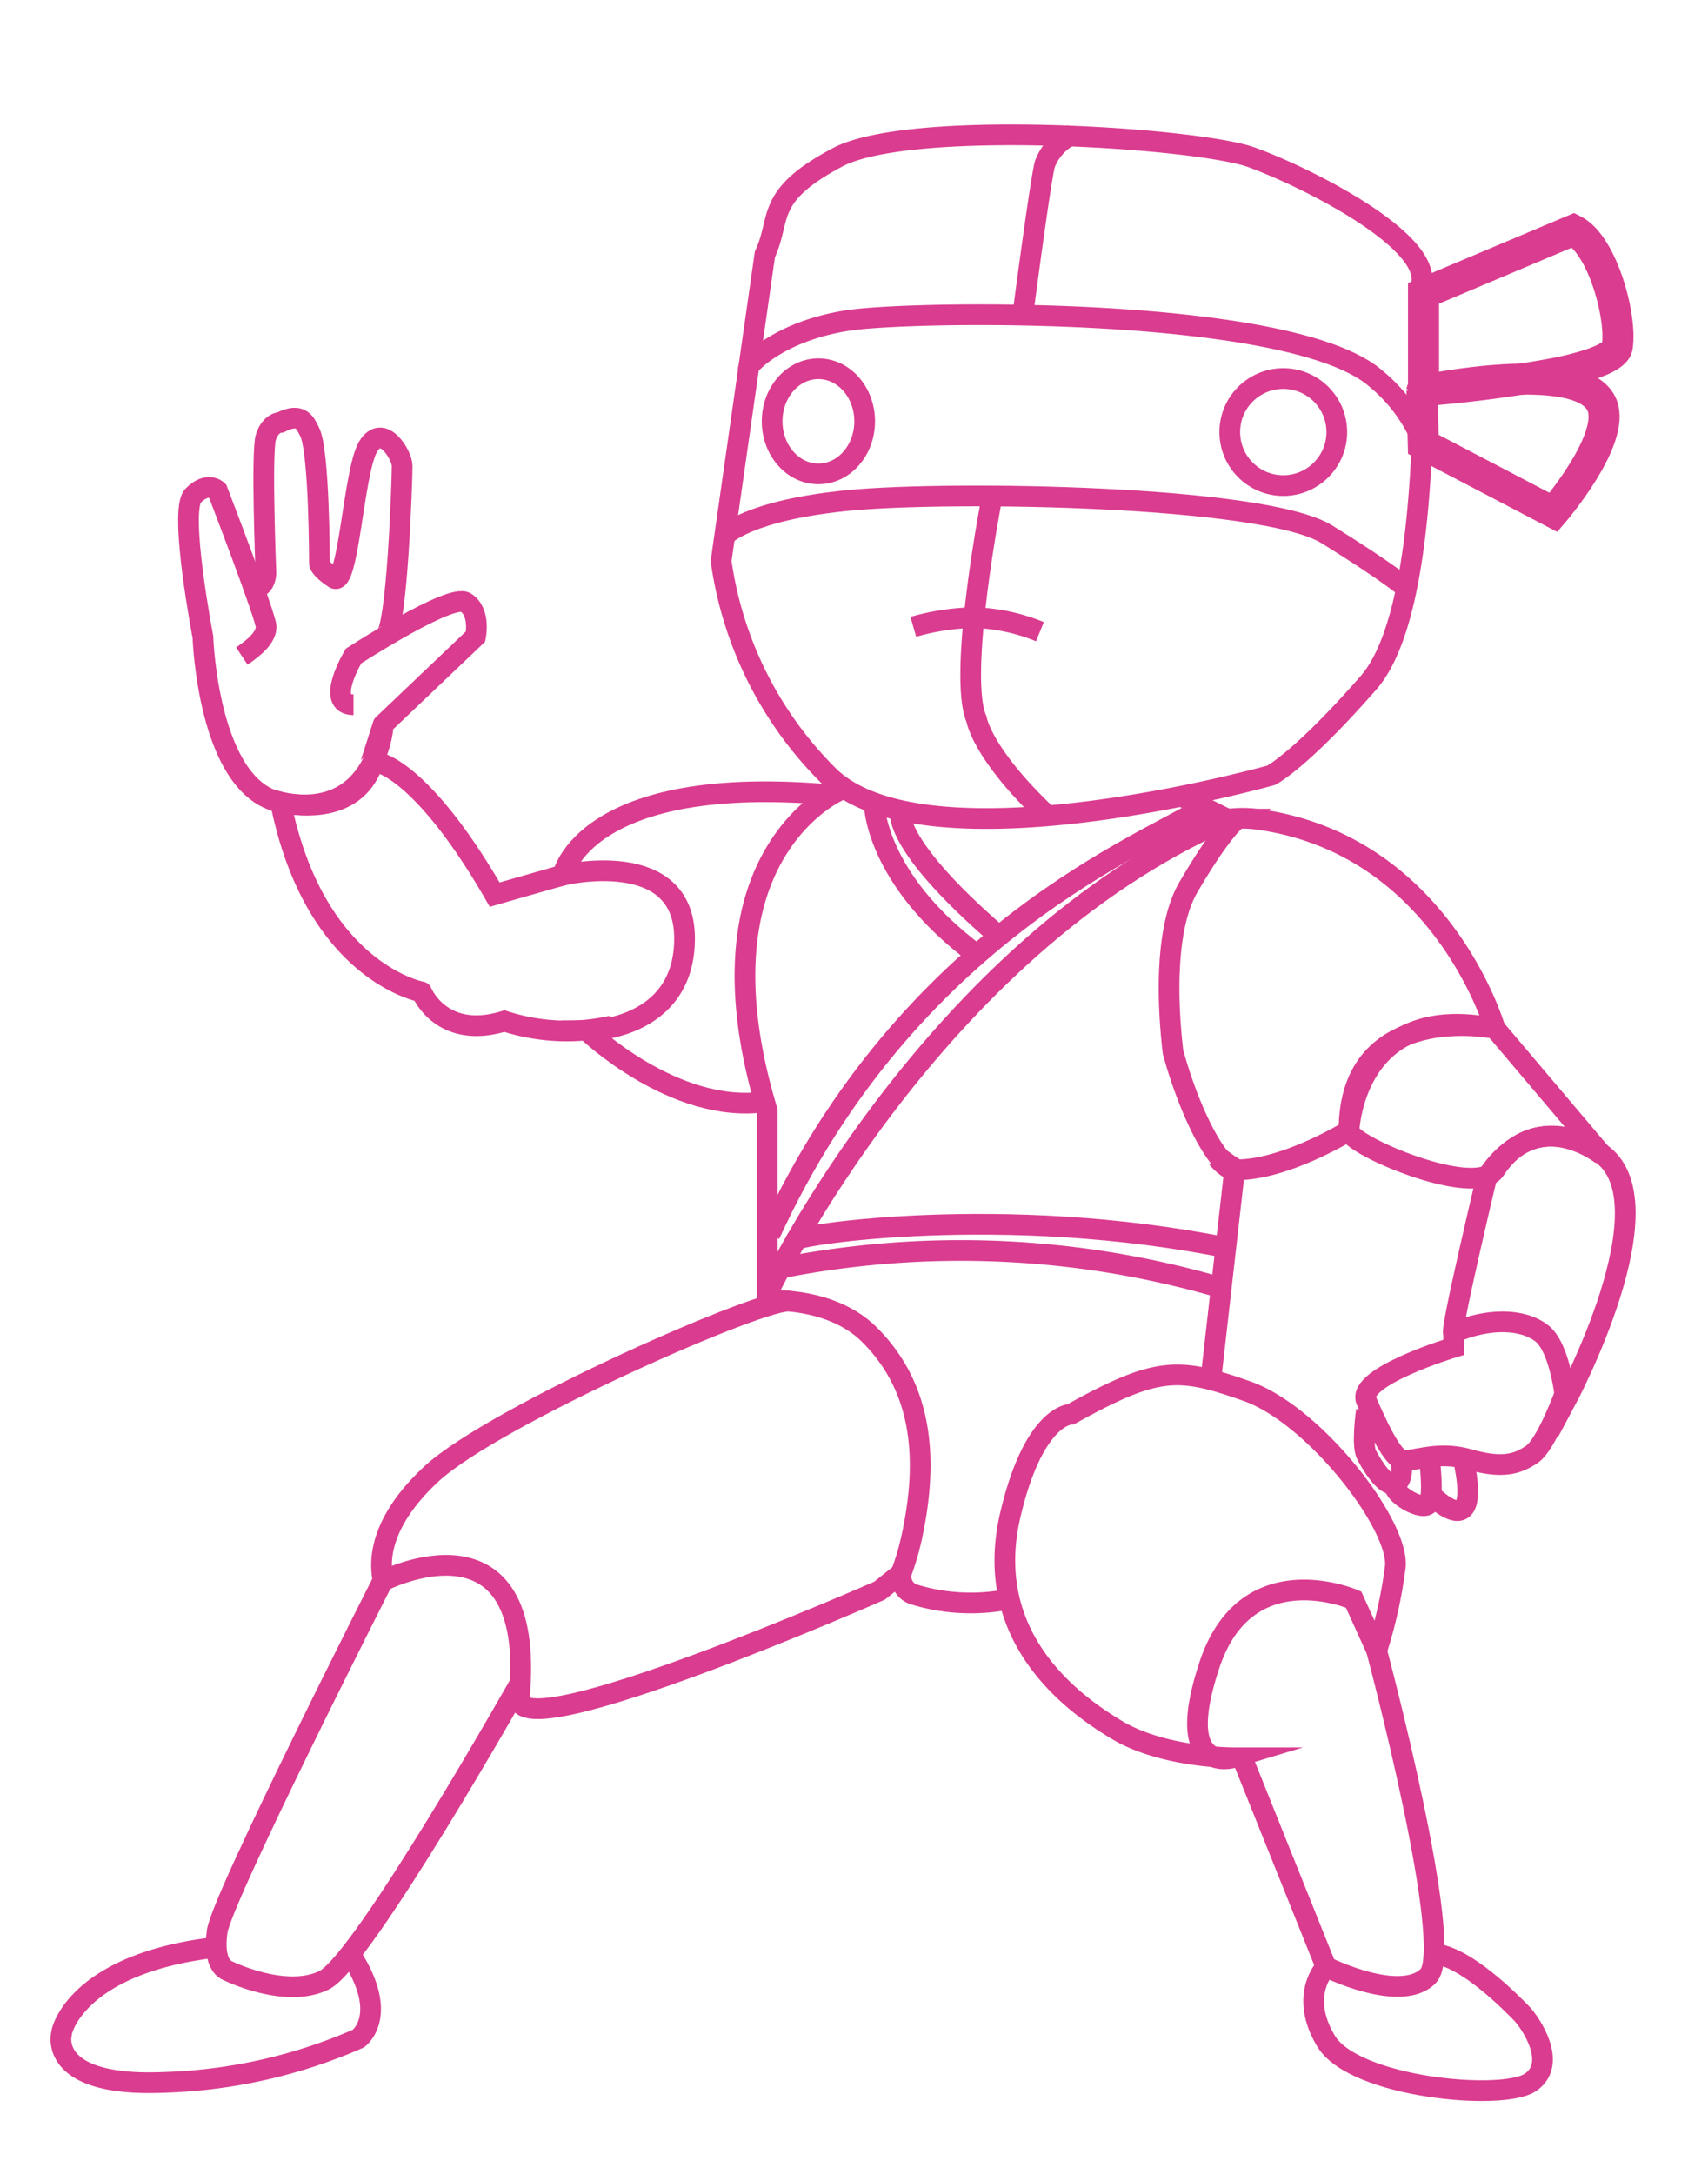 <svg xmlns="http://www.w3.org/2000/svg" viewBox="0 0 165 210"><defs><style>.cls-1,.cls-2{fill:none;stroke:#da3c8f;stroke-miterlimit:10;}.cls-1{stroke-width:2px;}.cls-2{stroke-width:3px;}</style></defs><title>char_turboninja</title><g id="Calque_3" data-name="Calque 3"><path class="cls-1" d="M73.89,24.58,69.66,54.2A36.4,36.4,0,0,0,80,74.89c9.41,9.41,42.8,0,42.8,0s2.82-1.41,9.4-8.93,5.17-34.8,5.17-39-11.28-9.88-16.46-11.76-32.91-3.76-40,0S75.53,21.05,73.89,24.58Z"/><path class="cls-2" d="M152,22.23c2.82,1.41,4.7,8.46,4.23,11.28-.17,1-2.63,1.85-5.71,2.5a120.87,120.87,0,0,1-13,1.73v-9.4Z"/><path class="cls-2" d="M154.77,39.16c1.33,3.32-4.7,10.34-4.7,10.34L137.5,42.92l-.13-5.18S152.89,34.45,154.77,39.16Z"/><path class="cls-1" d="M117,133l2.27-20c-.5,0-1.07-.42-1.68-1.14"/><path class="cls-1" d="M81.18,76.31s-14.58,6.11-7.06,31v18.34s6.12-.47,9.88,3.29,6.11,9.41,4.23,18.81a25.52,25.52,0,0,1-1.07,3.94,1.79,1.79,0,0,0,1.21,2.36,18.72,18.72,0,0,0,9.74.29"/><path class="cls-1" d="M121.38,79.13a10.89,10.89,0,0,0-2.66,0l.78,0s-1.41.94-4.7,6.58c-2.21,3.79-2.09,10.77-1.48,15.93,1.24,4.48,3,8.36,4.51,10.21A15.72,15.72,0,0,0,119.5,113c4.71,0,10.82-3.77,10.82-3.77s.47-12.69,14.11-9.87C144.43,99.35,139.25,81.48,121.38,79.13Z"/><path class="cls-1" d="M74.36,124.51s15.75-32.92,44.2-45.38l-4.7-2.35"/><path class="cls-1" d="M154.77,111.57,144.43,99.35s-14.11-2.86-14.11,9.87c0,1.41,12.23,6.59,14.11,3.77C148.63,106.68,154.77,111.57,154.77,111.57Z"/><path class="cls-1" d="M140.43,128.74c-.43.18,3.17-14.93,3.17-14.93s3.88-7.17,10.94-2.47-3.29,24-3.29,24-.47-5.17-2.36-6.58S143.72,127.33,140.43,128.74Z"/><path class="cls-1" d="M88.23,60.55a23,23,0,0,1,5.83-.89,18.21,18.21,0,0,1,6.4,1.36"/><path class="cls-1" d="M72.31,35.6c-.07-.44,3.22-3.73,9.81-4.67s42.76-1.38,50.79,5.64a15.46,15.46,0,0,1,4.7,6.58"/><path class="cls-1" d="M70,51.75s2.23-2.48,12.11-3.42,40-.48,46.08,3.29,7.68,5.2,7.68,5.2"/><path class="cls-1" d="M103.58,13a5.14,5.14,0,0,0-2.65,2.88c-.47,1.88-2.12,14.52-2.12,14.52"/><path class="cls-1" d="M95.85,47.91s-3.39,17.34-1.51,21.58c0,0,.48,3.29,6.86,9.32"/><path class="cls-1" d="M140.43,128.74v1.41S131,133,132,135.32s2.35,5.18,3.29,5.65,3.29-.94,6.58,0,4.7.47,6.11-.47,3.21-5.9,3.21-5.9"/><path class="cls-1" d="M132,136.26s-.47,3.3,0,4.24,1.88,3.29,2.82,2.82.47-2.35.47-2.35"/><path class="cls-1" d="M138.06,140.73s.49,3.53,0,4.47-3.76-.94-3.29-1.88"/><path class="cls-1" d="M141.37,141s.94,3.76,0,4.7-3.11-1.29-3.11-1.29"/><path class="cls-1" d="M103.44,136.62c8.44-4.69,10.43-4.54,17-2.24s14.8,13,14.35,17a45.37,45.37,0,0,1-1.79,8.07l-2.24-4.93s-10.32-4.48-13.91,6.28,2.25,9,2.25,9-6.73,0-11.21-2.69c-4.16-2.5-13-8.82-10.32-20.63C99.85,136.62,103.44,136.62,103.44,136.62Z"/><path class="cls-1" d="M120,169.81,128.1,190s7.18,3.58,9.87.89S133,159.49,133,159.49"/><path class="cls-1" d="M116.21,78c-4.94,3.29-28.45,12-41.85,41.27"/><path class="cls-1" d="M84.44,77.56s0,7.27,9.9,14.65"/><path class="cls-1" d="M87,78.28s-1.09,3,9.49,12.14"/><path class="cls-1" d="M76.91,119.78c0-.45,20.11-3.6,41.81.8"/><path class="cls-1" d="M118.32,124.51a89.54,89.54,0,0,0-42.94-2"/><path class="cls-1" d="M128.1,190s-2.69,2.69,0,7.17,17,5.83,19.73,4,0-5.83-.89-6.73-5.45-5.6-8.56-5.72"/><path class="cls-1" d="M76.36,125.72c-2-.66-28.57,11-34.68,16.66S37,152.25,37,152.72c0,0,14.89-7.59,13.17,11.29-.47,5.17,34.8-10.35,34.8-10.35l2.35-1.88"/><path class="cls-1" d="M50.24,162.6s-15.15,26.8-18.91,28.68-9.4-.94-9.4-.94-1.42-.47-.95-3.76,16-33.86,16-33.86"/><path class="cls-1" d="M20.89,188.11C7.63,189.64,5.94,196,5.94,196.46c0,0-1.41,5.17,9.87,4.7a50.45,50.45,0,0,0,18.81-4.23s3.12-2.21-.79-8.16"/><path class="cls-1" d="M80.29,76.78c-23.92-2.12-25.92,7.76-25.92,7.76s11.76-2.83,11.76,6.11-9.41,8.93-9.41,8.93,8.41,8.08,17.14,6.86"/><path class="cls-1" d="M59.08,99.11a19.55,19.55,0,0,1-10.35-.47c-6.11,1.88-8-2.82-8-2.82S30.39,93.94,27.1,77.48c0,0,7,1.88,8.93-3.76.15-.45,4.71.47,11.76,12.7l6.58-1.88"/><path class="cls-1" d="M34.15,68.08c-2.82,0,0-4.71,0-4.71S43.56,57.26,45,58.2s.94,3.29.94,3.29L37,70c.15-.47-.46,9.4-9.87,7.52-7.06-1.41-7.53-16-7.53-16s-2.35-12.22-.94-13.64S21,47.38,21,47.38s4.71,12.23,4.71,13.17-.94,1.88-2.35,2.82"/><path class="cls-1" d="M24.5,56.82c1.17,0,1.19-1.44,1.19-1.44s-.47-11.76,0-13.17S27.1,40.8,27.1,40.8c2-1,2.38.06,2.82.94.94,1.88.94,12.7.94,12.7s0,.47,1.41,1.41,1.88-10.35,3.29-12.7S38.85,44,38.85,45c0,1.41-.49,16-1.65,16.46"/><ellipse class="cls-1" cx="79.06" cy="40.7" rx="4.47" ry="5.08"/><circle class="cls-1" cx="123.97" cy="41.74" r="5.17"/></g></svg>